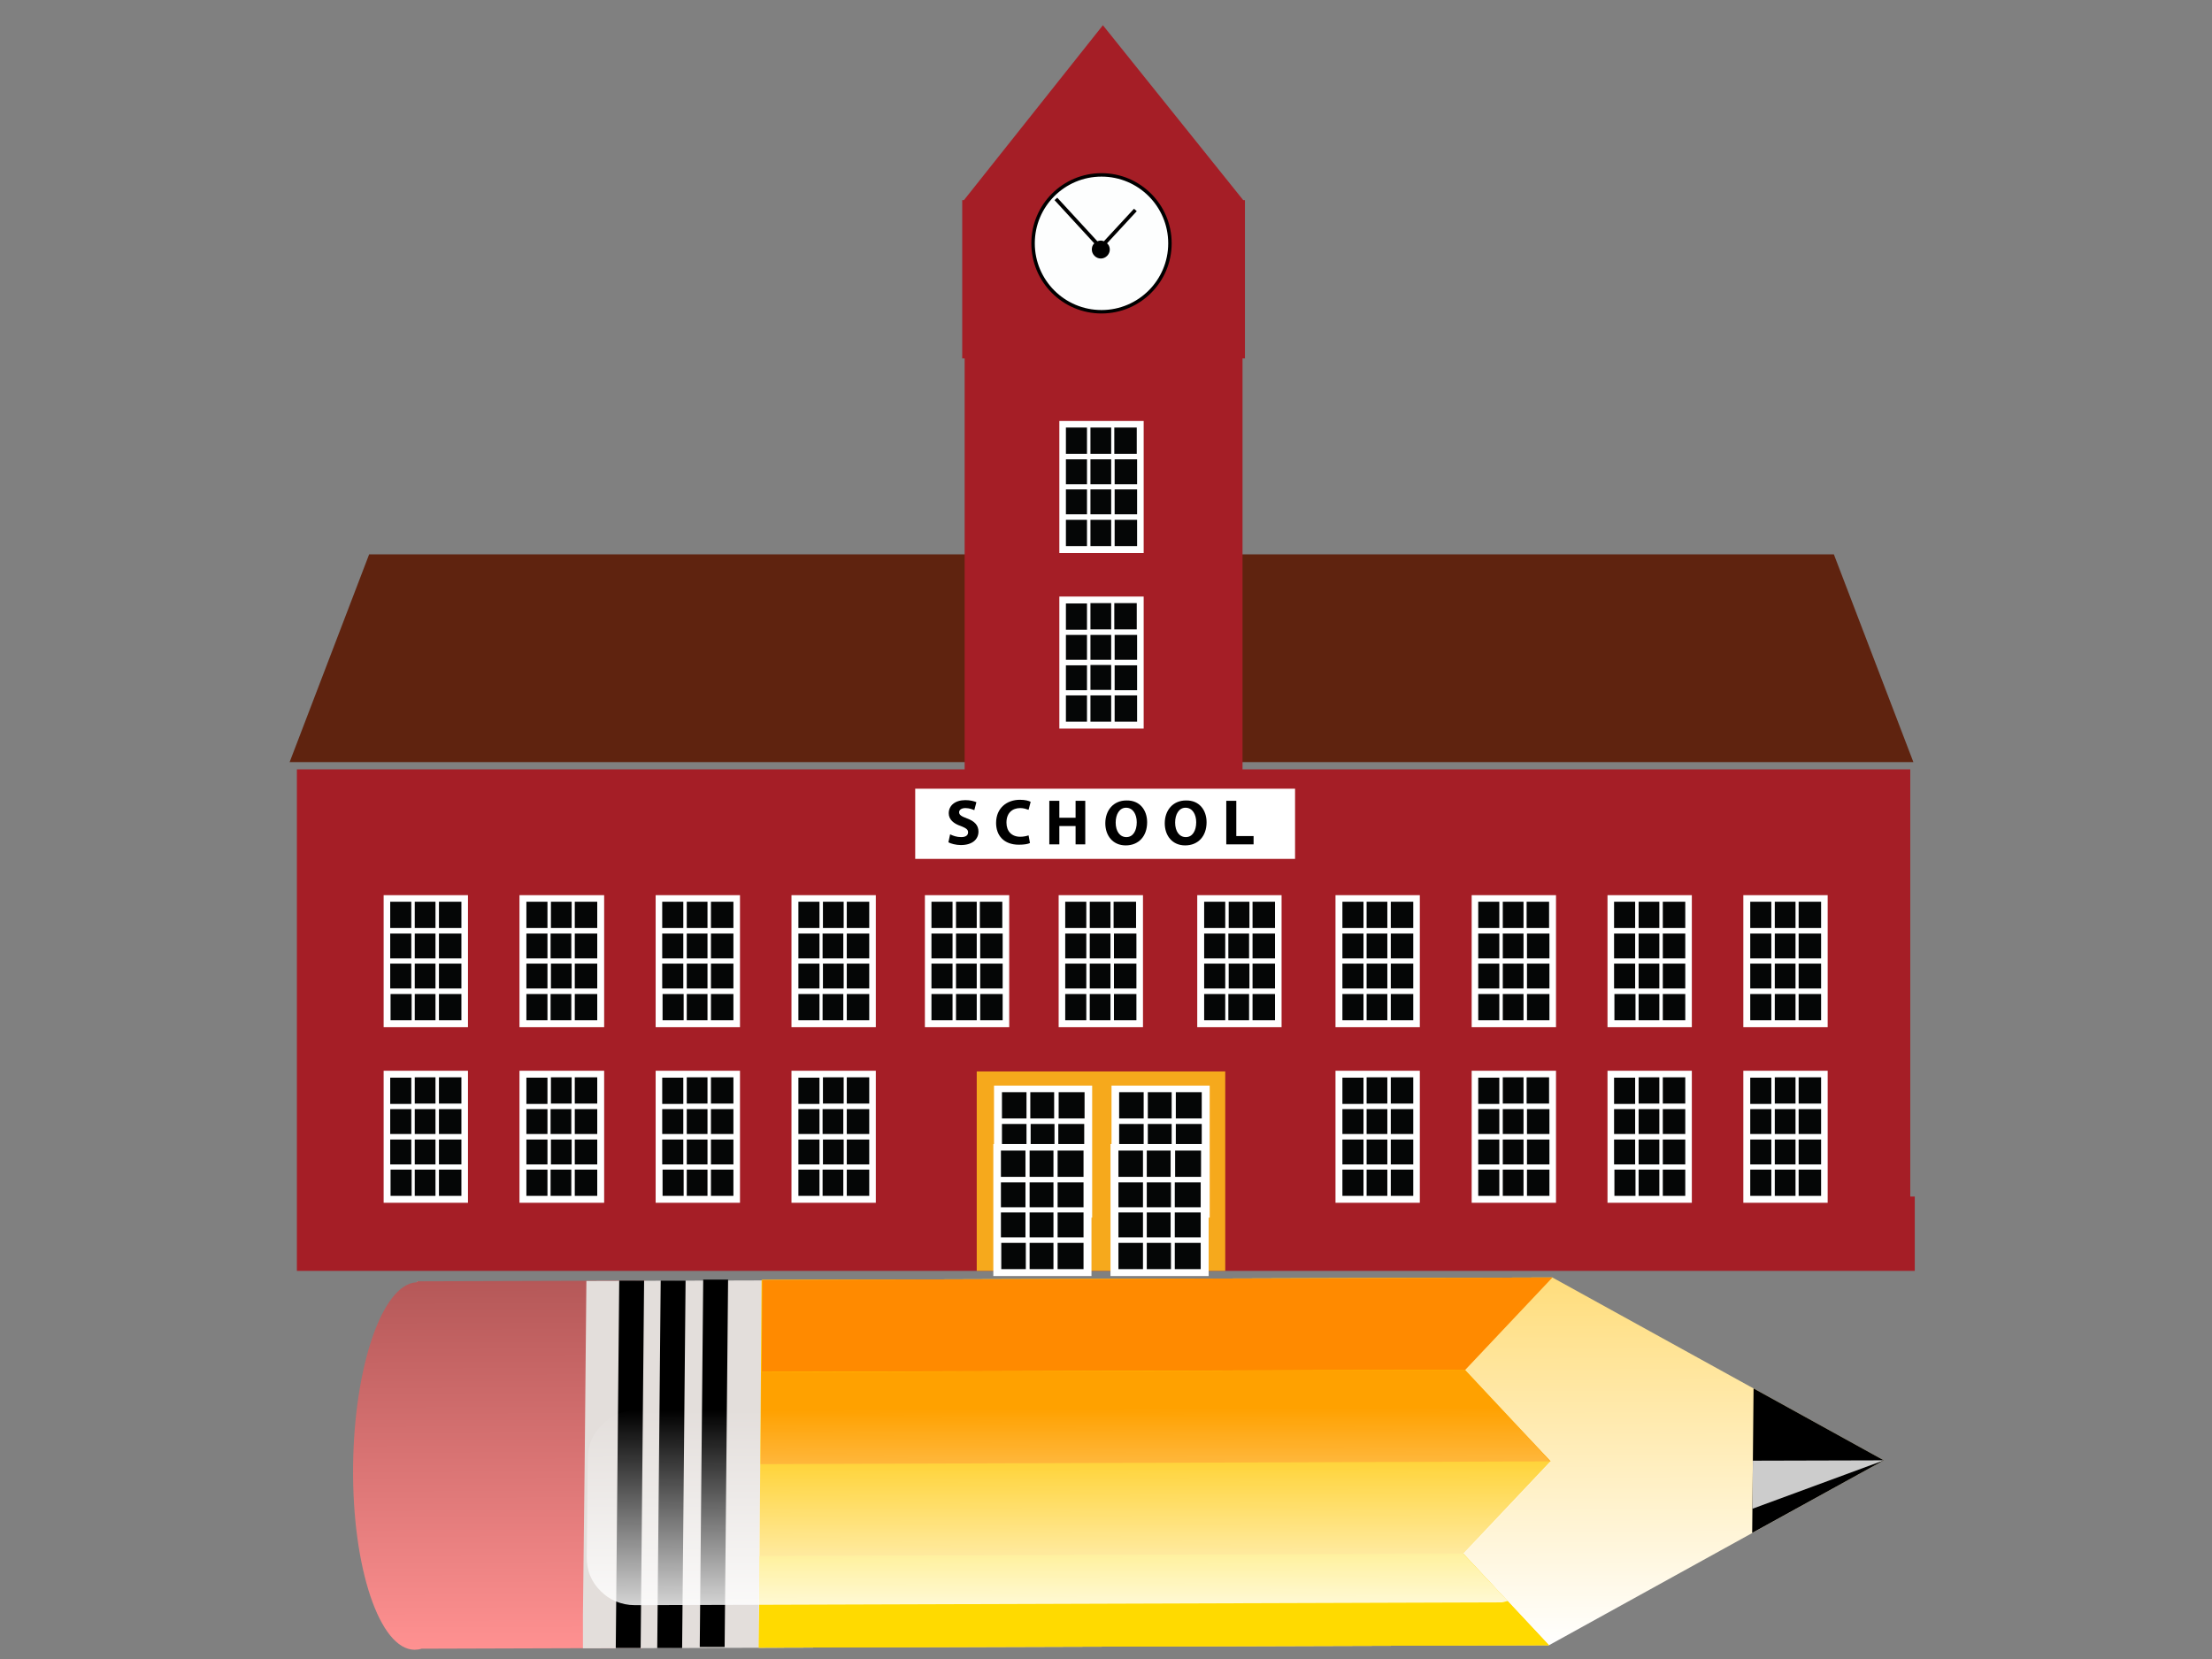 <?xml version="1.0" encoding="utf-8"?>
<!-- Generator: Adobe Illustrator 24.1.1, SVG Export Plug-In . SVG Version: 6.00 Build 0)  -->
<svg version="1.1" id="Layer_1" xmlns="http://www.w3.org/2000/svg" xmlns:xlink="http://www.w3.org/1999/xlink" x="0px" y="0px"
	 viewBox="0 0 640 480" style="enable-background:new 0 0 640 480;" xml:space="preserve">
<rect x="0" y="0" width="640" height="480" fill="#808080" stroke="none"/>
<style type="text/css">
	.st0{fill:#5F230F;}
	.st1{fill:#A51E26;}
	.st2{fill:#050606;}
	.st3{fill:#FFFFFF;}
	.st4{fill:#FDFEFE;stroke:#000000;stroke-miterlimit:10;}
	.st5{fill:#F6A91C;}
	.st6{fill:url(#SVGID_1_);}
	.st7{fill:#E3DEDB;}
	.st8{fill:url(#SVGID_2_);}
	.st9{fill:#FF9191;}
	.st10{fill:#FFC700;}
	.st11{fill:#FFDA00;}
	.st12{fill:#FF8A00;}
	.st13{fill:#FFA100;}
	.st14{fill:url(#SVGID_3_);}
	.st15{opacity:0.8;fill:#FFFFFF;enable-background:new    ;}
</style>
<g>
	<polygon class="st0" points="530.6,160.4 318.7,160.4 106.8,160.4 83.8,220.5 318.7,220.5 553.6,220.5 	"/>
	<polygon class="st1" points="552.7,346.2 552.7,222.6 359.5,222.6 359.5,103.7 360.2,103.7 360.2,57.9 359.7,57.9 319.1,7.3 
		278.9,57.9 278.4,57.9 278.4,103.7 279.1,103.7 279.1,222.6 85.9,222.6 85.9,346.2 85.9,367.7 554,367.7 554,346.2 	"/>
	<g>
		<g>
			<rect x="307.5" y="122" class="st2" width="22.5" height="36.2"/>
			<path class="st3" d="M306.5,121.8V160h24.4v-38.2L306.5,121.8z M328.9,131.3h-6.5v-7.6h6.5V131.3z M315.5,148.8v-7.2h6v7.2H315.5
				z M321.5,150.4v7.6h-6v-7.6H321.5z M321.5,132.9v7.2h-6v-7.2H321.5z M315.5,131.3v-7.6h6v7.6H315.5z M314.5,140.1h-6.1v-7.2h6.1
				V140.1z M314.5,141.6v7.2h-6.1v-7.2H314.5z M322.5,141.6h6.5v7.2h-6.5V141.6z M322.5,140.1v-7.2h6.5v7.2H322.5z M314.5,123.7v7.6
				h-6.1v-7.6H314.5z M308.4,150.4h6.1v7.6h-6.1V150.4z M322.5,158v-7.6h6.5v7.6H322.5z"/>
		</g>
		<g>
			<rect x="307.5" y="172.8" class="st2" width="22.5" height="36.2"/>
			<path class="st3" d="M306.5,172.6v38.2h24.4v-38.2H306.5z M328.9,182.1h-6.5v-7.6h6.5V182.1z M315.5,199.6v-7.2h6v7.2H315.5z
				 M321.5,201.2v7.6h-6v-7.6H321.5z M321.5,183.7v7.2h-6v-7.2H321.5z M315.5,182.1v-7.6h6v7.6H315.5z M314.5,190.9h-6.1v-7.2h6.1
				V190.9z M314.5,192.5v7.2h-6.1v-7.2H314.5z M322.5,192.5h6.5v7.2h-6.5V192.5z M322.5,190.9v-7.2h6.5v7.2H322.5z M314.5,174.6v7.6
				h-6.1v-7.6H314.5z M308.4,201.2h6.1v7.6h-6.1V201.2z M322.5,208.8v-7.6h6.5v7.6H322.5z"/>
		</g>
	</g>
	<g>
		<g>
			<rect x="112" y="259.2" class="st2" width="22.5" height="36.2"/>
			<path class="st3" d="M111,259v38.2h24.4V259H111z M133.5,268.5H127v-7.6h6.5V268.5z M120,286v-7.2h6v7.2H120z M126,287.6v7.6h-6
				v-7.6H126z M126,270.1v7.2h-6v-7.2H126z M120,268.5v-7.6h6v7.6H120z M119,277.3h-6.1v-7.2h6.1V277.3z M119,278.8v7.2h-6.1v-7.2
				H119z M127,278.8h6.5v7.2H127V278.8z M127,277.3v-7.2h6.5v7.2H127z M119,260.9v7.6h-6.1v-7.6H119z M113,287.6h6.1v7.6H113V287.6z
				 M127,295.2v-7.6h6.5v7.6H127z"/>
		</g>
		<g>
			<rect x="112" y="310" class="st2" width="22.5" height="36.2"/>
			<path class="st3" d="M111,309.8V348h24.4v-38.2H111z M133.5,319.3H127v-7.6h6.5V319.3z M120,336.8v-7.1h6v7.2h-6V336.8z
				 M126,338.4v7.6h-6v-7.6H126z M126,320.9v7.2h-6v-7.2H126z M120,319.3v-7.6h6v7.6H120z M119,328.1h-6.1v-7.2h6.1V328.1z
				 M119,329.7v7.2h-6.1v-7.2H119z M127,329.7h6.5v7.2H127V329.7z M127,328.1v-7.2h6.5v7.2H127z M119,311.8v7.6h-6.1v-7.6H119z
				 M113,338.4h6.1v7.6H113V338.4z M127,346v-7.6h6.5v7.6H127z"/>
		</g>
		<g>
			<g>
				<rect x="151.3" y="259.2" class="st2" width="22.5" height="36.2"/>
				<path class="st3" d="M150.3,259v38.2h24.5V259H150.3z M172.8,268.5h-6.5v-7.6h6.5V268.5z M159.4,286v-7.2h6v7.2H159.4z
					 M165.3,287.6v7.6h-6v-7.6H165.3z M165.3,270.1v7.2h-6v-7.2H165.3z M159.4,268.5v-7.6h6v7.6H159.4z M158.4,277.3h-6.1v-7.2h6.1
					V277.3z M158.4,278.8v7.2h-6.1v-7.2H158.4z M166.3,278.8h6.5v7.2h-6.5V278.8z M166.3,277.3v-7.2h6.5v7.2H166.3z M158.4,260.9
					v7.6h-6.1v-7.6H158.4z M152.3,287.6h6.1v7.6h-6.1V287.6z M166.3,295.2v-7.6h6.5v7.6H166.3z"/>
			</g>
			<g>
				<rect x="151.3" y="310" class="st2" width="22.5" height="36.2"/>
				<path class="st3" d="M150.3,309.8V348h24.5v-38.2H150.3z M172.8,319.3h-6.5v-7.6h6.5V319.3z M159.4,336.8v-7.1h6v7.2h-6V336.8z
					 M165.3,338.4v7.6h-6v-7.6H165.3z M165.3,320.9v7.2h-6v-7.2H165.3z M159.4,319.3v-7.6h6v7.6H159.4z M158.4,328.1h-6.1v-7.2h6.1
					V328.1z M158.4,329.7v7.2h-6.1v-7.2H158.4z M166.3,329.7h6.5v7.2h-6.5V329.7z M166.3,328.1v-7.2h6.5v7.2H166.3z M158.4,311.8
					v7.6h-6.1v-7.6H158.4z M152.3,338.4h6.1v7.6h-6.1V338.4z M166.3,346v-7.6h6.5v7.6H166.3z"/>
			</g>
		</g>
		<g>
			<g>
				<rect x="190.7" y="259.2" class="st2" width="22.5" height="36.2"/>
				<path class="st3" d="M189.7,259v38.2h24.4V259H189.7z M212.2,268.5h-6.5v-7.6h6.5V268.5z M198.7,286v-7.2h6v7.2H198.7z
					 M204.7,287.6v7.6h-6v-7.6H204.7z M204.7,270.1v7.2h-6v-7.2H204.7z M198.7,268.5v-7.6h6v7.6H198.7z M197.7,277.3h-6.1v-7.2h6.1
					V277.3z M197.7,278.8v7.2h-6.1v-7.2H197.7z M205.7,278.8h6.5v7.2h-6.5V278.8z M205.7,277.3v-7.2h6.5v7.2H205.7z M197.7,260.9
					v7.6h-6.1v-7.6H197.7z M191.7,287.6h6.1v7.6h-6.1V287.6z M205.7,295.2v-7.6h6.5v7.6H205.7z"/>
			</g>
			<g>
				<rect x="190.7" y="310" class="st2" width="22.5" height="36.2"/>
				<path class="st3" d="M189.7,309.8V348h24.4v-38.2H189.7z M212.2,319.3h-6.5v-7.6h6.5V319.3z M198.7,336.8v-7.1h6v7.2h-6V336.8z
					 M204.7,338.4v7.6h-6v-7.6H204.7z M204.7,320.9v7.2h-6v-7.2H204.7z M198.7,319.3v-7.6h6v7.6H198.7z M197.7,328.1h-6.1v-7.2h6.1
					V328.1z M197.7,329.7v7.2h-6.1v-7.2H197.7z M205.7,329.7h6.5v7.2h-6.5V329.7z M205.7,328.1v-7.2h6.5v7.2H205.7z M197.7,311.8
					v7.6h-6.1v-7.6H197.7z M191.7,338.4h6.1v7.6h-6.1V338.4z M205.7,346v-7.6h6.5v7.6H205.7z"/>
			</g>
		</g>
		<g>
			<g>
				<rect x="230" y="259.2" class="st2" width="22.5" height="36.2"/>
				<path class="st3" d="M229,259v38.2h24.4V259H229z M251.5,268.5H245v-7.6h6.5V268.5z M238.1,286v-7.2h6v7.2H238.1z M244,287.6
					v7.6h-6v-7.6H244z M244,270.1v7.2h-6v-7.2H244z M238.1,268.5v-7.6h6v7.6H238.1z M237.1,277.3H231v-7.2h6.1V277.3z M237.1,278.8
					v7.2H231v-7.2H237.1z M245,278.8h6.5v7.2H245V278.8z M245,277.3v-7.2h6.5v7.2H245z M237.1,260.9v7.6H231v-7.6H237.1z M231,287.6
					h6.1v7.6H231V287.6z M245,295.2v-7.6h6.5v7.6H245z"/>
			</g>
			<g>
				<rect x="230" y="310" class="st2" width="22.5" height="36.2"/>
				<path class="st3" d="M229,309.8V348h24.4v-38.2H229z M251.5,319.3H245v-7.6h6.5V319.3z M238.1,336.8v-7.1h6v7.2h-6V336.8z
					 M244,338.4v7.6h-6v-7.6H244z M244,320.9v7.2h-6v-7.2H244z M238.1,319.3v-7.6h6v7.6H238.1z M237.1,328.1H231v-7.2h6.1V328.1z
					 M237.1,329.7v7.2H231v-7.2H237.1z M245,329.7h6.5v7.2H245V329.7z M245,328.1v-7.2h6.5v7.2H245z M237.1,311.8v7.6H231v-7.6
					H237.1z M231,338.4h6.1v7.6H231V338.4z M245,346v-7.6h6.5v7.6H245z"/>
			</g>
		</g>
		<g>
			<g>
				<rect x="387.4" y="259.2" class="st2" width="22.5" height="36.2"/>
				<path class="st3" d="M386.4,259v38.2h24.4V259H386.4z M408.9,268.5h-6.5v-7.6h6.5V268.5z M395.4,286v-7.2h6v7.2H395.4z
					 M401.4,287.6v7.6h-6v-7.6H401.4z M401.4,270.1v7.2h-6v-7.2H401.4z M395.4,268.5v-7.6h6v7.6H395.4z M394.5,277.3h-6.1v-7.2h6.1
					V277.3z M394.5,278.8v7.2h-6.1v-7.2H394.5z M402.4,278.8h6.5v7.2h-6.5V278.8z M402.4,277.3v-7.2h6.5v7.2H402.4z M394.5,260.9
					v7.6h-6.1v-7.6H394.5z M388.4,287.6h6.1v7.6h-6.1V287.6z M402.4,295.2v-7.6h6.5v7.6H402.4z"/>
			</g>
			<g>
				<rect x="387.4" y="310" class="st2" width="22.5" height="36.2"/>
				<path class="st3" d="M386.4,309.8V348h24.4v-38.2H386.4z M408.9,319.3h-6.5v-7.6h6.5V319.3z M395.4,336.8v-7.1h6v7.2h-6V336.8z
					 M401.4,338.4v7.6h-6v-7.6H401.4z M401.4,320.9v7.2h-6v-7.2H401.4z M395.4,319.3v-7.6h6v7.6H395.4z M394.5,328.1h-6.1v-7.2h6.1
					V328.1z M394.5,329.7v7.2h-6.1v-7.2H394.5z M402.4,329.7h6.5v7.2h-6.5V329.7z M402.4,328.1v-7.2h6.5v7.2H402.4z M394.5,311.8
					v7.6h-6.1v-7.6H394.5z M388.4,338.4h6.1v7.6h-6.1V338.4z M402.4,346v-7.6h6.5v7.6H402.4z"/>
			</g>
		</g>
		<g>
			<rect x="268.6" y="259.2" class="st2" width="22.5" height="36.2"/>
			<path class="st3" d="M267.6,259v38.2H292V259H267.6z M290,268.5h-6.5v-7.6h6.5V268.5z M276.6,286v-7.2h6v7.2H276.6z M282.6,287.6
				v7.6h-6v-7.6H282.6z M282.6,270.1v7.2h-6v-7.2H282.6z M276.6,268.5v-7.6h6v7.6H276.6z M275.6,277.3h-6.1v-7.2h6.1V277.3z
				 M275.6,278.8v7.2h-6.1v-7.2H275.6z M283.6,278.8h6.5v7.2h-6.5V278.8z M283.6,277.3v-7.2h6.5v7.2H283.6z M275.6,260.9v7.6h-6.1
				v-7.6H275.6z M269.5,287.6h6.1v7.6h-6.1V287.6z M283.6,295.2v-7.6h6.5v7.6H283.6z"/>
		</g>
		<g>
			<rect x="307.3" y="259.2" class="st2" width="22.5" height="36.2"/>
			<path class="st3" d="M306.3,259v38.2h24.4V259H306.3z M328.7,268.5h-6.5v-7.6h6.5V268.5z M315.3,286v-7.2h6v7.2H315.3z
				 M321.3,287.6v7.6h-6v-7.6H321.3z M321.3,270.1v7.2h-6v-7.2H321.3z M315.3,268.5v-7.6h6v7.6H315.3z M314.3,277.3h-6.1v-7.2h6.1
				V277.3z M314.3,278.8v7.2h-6.1v-7.2H314.3z M322.3,278.8h6.5v7.2h-6.5V278.8z M322.3,277.3v-7.2h6.5v7.2H322.3z M314.3,260.9v7.6
				h-6.1v-7.6H314.3z M308.2,287.6h6.1v7.6h-6.1V287.6z M322.3,295.2v-7.6h6.5v7.6H322.3z"/>
		</g>
		<g>
			<rect x="347.4" y="259.2" class="st2" width="22.5" height="36.2"/>
			<path class="st3" d="M346.4,259v38.2h24.4V259H346.4z M368.9,268.5h-6.5v-7.6h6.5V268.5z M355.5,286v-7.2h6v7.2H355.5z
				 M361.4,287.6v7.6h-6v-7.6H361.4z M361.4,270.1v7.2h-6v-7.2H361.4z M355.5,268.5v-7.6h6v7.6H355.5z M354.5,277.3h-6.1v-7.2h6.1
				V277.3z M354.5,278.8v7.2h-6.1v-7.2H354.5z M362.4,278.8h6.5v7.2h-6.5V278.8z M362.4,277.3v-7.2h6.5v7.2H362.4z M354.5,260.9v7.6
				h-6.1v-7.6H354.5z M348.4,287.6h6.1v7.6h-6.1V287.6z M362.4,295.2v-7.6h6.5v7.6H362.4z"/>
		</g>
		<g>
			<g>
				<rect x="426.7" y="259.2" class="st2" width="22.5" height="36.2"/>
				<path class="st3" d="M425.8,259v38.2h24.4V259H425.8z M448.2,268.5h-6.5v-7.6h6.5V268.5z M434.8,286v-7.2h6v7.2H434.8z
					 M440.8,287.6v7.6h-6v-7.6H440.8z M440.8,270.1v7.2h-6v-7.2H440.8z M434.8,268.5v-7.6h6v7.6H434.8z M433.8,277.3h-6.1v-7.2h6.1
					V277.3z M433.8,278.8v7.2h-6.1v-7.2H433.8z M441.8,278.8h6.5v7.2h-6.5V278.8z M441.8,277.3v-7.2h6.5v7.2H441.8z M433.8,260.9
					v7.6h-6.1v-7.6H433.8z M427.7,287.6h6.1v7.6h-6.1V287.6z M441.8,295.2v-7.6h6.5v7.6H441.8z"/>
			</g>
			<g>
				<rect x="426.7" y="310" class="st2" width="22.5" height="36.2"/>
				<path class="st3" d="M425.8,309.8V348h24.4v-38.2H425.8z M448.2,319.3h-6.5v-7.6h6.5V319.3z M434.8,336.8v-7.1h6v7.2h-6V336.8z
					 M440.8,338.4v7.6h-6v-7.6H440.8z M440.8,320.9v7.2h-6v-7.2H440.8z M434.8,319.3v-7.6h6v7.6H434.8z M433.8,328.1h-6.1v-7.2h6.1
					V328.1z M433.8,329.7v7.2h-6.1v-7.2H433.8z M441.8,329.7h6.5v7.2h-6.5V329.7z M441.8,328.1v-7.2h6.5v7.2H441.8z M433.8,311.8
					v7.6h-6.1v-7.6H433.8z M427.7,338.4h6.1v7.6h-6.1V338.4z M441.8,346v-7.6h6.5v7.6H441.8z"/>
			</g>
		</g>
		<g>
			<g>
				<rect x="466.1" y="259.2" class="st2" width="22.5" height="36.2"/>
				<path class="st3" d="M465.1,259v38.2h24.4V259H465.1z M487.6,268.5h-6.5v-7.6h6.5V268.5z M474.1,286v-7.2h6v7.2H474.1z
					 M480.1,287.6v7.6h-6v-7.6H480.1z M480.1,270.1v7.2h-6v-7.2H480.1z M474.1,268.5v-7.6h6v7.6H474.1z M473.1,277.3H467v-7.2h6.1
					V277.3z M473.1,278.8v7.2H467v-7.2H473.1z M481.1,278.8h6.5v7.2h-6.5V278.8z M481.1,277.3v-7.2h6.5v7.2H481.1z M473.1,260.9v7.6
					H467v-7.6H473.1z M467.1,287.6h6.1v7.6h-6.1V287.6z M481.1,295.2v-7.6h6.5v7.6H481.1z"/>
			</g>
			<g>
				<rect x="466.1" y="310" class="st2" width="22.5" height="36.2"/>
				<path class="st3" d="M465.1,309.8V348h24.4v-38.2H465.1z M487.6,319.3h-6.5v-7.6h6.5V319.3z M474.1,336.8v-7.1h6v7.2h-6V336.8z
					 M480.1,338.4v7.6h-6v-7.6H480.1z M480.1,320.9v7.2h-6v-7.2H480.1z M474.1,319.3v-7.6h6v7.6H474.1z M473.1,328.1H467v-7.2h6.1
					V328.1z M473.1,329.7v7.2H467v-7.2H473.1z M481.1,329.7h6.5v7.2h-6.5V329.7z M481.1,328.1v-7.2h6.5v7.2H481.1z M473.1,311.8v7.6
					H467v-7.6H473.1z M467.1,338.4h6.1v7.6h-6.1V338.4z M481.1,346v-7.6h6.5v7.6H481.1z"/>
			</g>
		</g>
		<g>
			<g>
				<rect x="505.4" y="259.2" class="st2" width="22.5" height="36.2"/>
				<path class="st3" d="M504.4,259v38.2h24.4V259H504.4z M526.9,268.5h-6.5v-7.6h6.5V268.5z M513.5,286v-7.2h6v7.2H513.5z
					 M519.5,287.6v7.6h-6v-7.6H519.5z M519.5,270.1v7.2h-6v-7.2H519.5z M513.5,268.5v-7.6h6v7.6H513.5z M512.5,277.3h-6.1v-7.2h6.1
					V277.3z M512.5,278.8v7.2h-6.1v-7.2H512.5z M520.4,278.8h6.5v7.2h-6.5V278.8z M520.4,277.3v-7.2h6.5v7.2H520.4z M512.5,260.9
					v7.6h-6.1v-7.6H512.5z M506.4,287.6h6.1v7.6h-6.1V287.6z M520.4,295.2v-7.6h6.5v7.6H520.4z"/>
			</g>
			<g>
				<rect x="505.4" y="310" class="st2" width="22.5" height="36.2"/>
				<path class="st3" d="M504.4,309.8V348h24.4v-38.2H504.4z M526.9,319.3h-6.5v-7.6h6.5V319.3z M513.5,336.8v-7.1h6v7.2h-6V336.8z
					 M519.5,338.4v7.6h-6v-7.6H519.5z M519.5,320.9v7.2h-6v-7.2H519.5z M513.5,319.3v-7.6h6v7.6H513.5z M512.5,328.1h-6.1v-7.2h6.1
					V328.1z M512.5,329.7v7.2h-6.1v-7.2H512.5z M520.4,329.7h6.5v7.2h-6.5V329.7z M520.4,328.1v-7.2h6.5v7.2H520.4z M512.5,311.8
					v7.6h-6.1v-7.6H512.5z M506.4,338.4h6.1v7.6h-6.1V338.4z M520.4,346v-7.6h6.5v7.6H520.4z"/>
			</g>
		</g>
	</g>
	<circle class="st4" cx="318.7" cy="70.4" r="19.8"/>
	<path d="M328.9,61.1l-0.8-0.7l-8.7,9.4c-0.3-0.1-0.6-0.2-0.9-0.2c-0.3,0-0.7,0.1-1,0.2l-11.6-12.6l-0.8,0.7l11.5,12.5
		c-0.5,0.5-0.7,1.1-0.7,1.8c0,1.4,1.2,2.6,2.6,2.6s2.6-1.2,2.6-2.6c0-0.7-0.3-1.4-0.8-1.8L328.9,61.1z"/>
	<rect x="264.8" y="228.2" class="st3" width="109.9" height="20.3"/>
	<g>
		<path d="M274.9,241.4c0.8,0.4,1.9,0.8,3.2,0.8s2-0.5,2-1.4c0-0.8-0.6-1.2-2.1-1.8c-2.1-0.7-3.5-1.9-3.5-3.7c0-2.2,1.8-3.8,4.8-3.8
			c1.4,0,2.5,0.3,3.2,0.6l-0.6,2.3c-0.5-0.2-1.4-0.6-2.6-0.6s-1.8,0.6-1.8,1.2c0,0.8,0.7,1.2,2.3,1.8c2.2,0.8,3.3,2,3.3,3.8
			c0,2.1-1.6,3.9-5.1,3.9c-1.4,0-2.9-0.4-3.6-0.8L274.9,241.4z"/>
		<path d="M298,243.9c-0.5,0.3-1.7,0.5-3.2,0.5c-4.4,0-6.6-2.7-6.6-6.3c0-4.3,3.1-6.7,6.9-6.7c1.5,0,2.6,0.3,3.1,0.6l-0.6,2.3
			c-0.6-0.2-1.4-0.5-2.4-0.5c-2.3,0-4,1.4-4,4.2c0,2.5,1.5,4.1,4,4.1c0.9,0,1.8-0.2,2.4-0.4L298,243.9z"/>
		<path d="M306.5,231.7v4.9h4.7v-4.9h2.8v12.6h-2.8V239h-4.7v5.3h-2.9v-12.6H306.5z"/>
		<path d="M331.9,237.9c0,4.1-2.5,6.7-6.2,6.7s-5.9-2.8-5.9-6.4c0-3.8,2.4-6.6,6.1-6.6C329.8,231.5,331.9,234.4,331.9,237.9z
			 M322.8,238c0,2.5,1.2,4.2,3.1,4.2c1.9,0,3-1.8,3-4.3c0-2.3-1.1-4.2-3.1-4.2C323.9,233.7,322.8,235.6,322.8,238z"/>
		<path d="M349.1,237.9c0,4.1-2.5,6.7-6.2,6.7s-5.9-2.8-5.9-6.4c0-3.8,2.4-6.6,6.1-6.6C347,231.5,349.1,234.4,349.1,237.9z M340,238
			c0,2.5,1.2,4.2,3.1,4.2c1.9,0,3-1.8,3-4.3c0-2.3-1.1-4.2-3.1-4.2C341.1,233.7,340,235.6,340,238z"/>
		<path d="M354.8,231.7h2.9v10.2h5v2.4h-7.9V231.7z"/>
	</g>
	<g>
		<rect x="282.6" y="310" class="st5" width="71.9" height="57.7"/>
		<g>
			<g>
				<rect x="288.8" y="314.3" class="st2" width="26.2" height="36.2"/>
				<path class="st3" d="M287.6,314.1v38.2H316v-38.2H287.6z M313.8,323.6h-7.5V316h7.5V323.6z M298.1,341.1v-7.2h6.9v7.2H298.1z
					 M305.1,342.7v7.6h-6.9v-7.6H305.1z M305.1,325.2v7.2h-6.9v-7.2H305.1z M298.1,323.6V316h6.9v7.6H298.1z M297,332.4h-7.1v-7.2
					h7.1V332.4z M297,334v7.2h-7.1V334H297z M306.2,334h7.5v7.2h-7.5V334z M306.2,332.4v-7.2h7.5v7.2H306.2z M297,316v7.6h-7.1V316
					H297z M289.9,342.7h7.1v7.6h-7.1V342.7z M306.2,350.3v-7.6h7.5v7.6H306.2z"/>
			</g>
			<g>
				<rect x="288.5" y="331.2" class="st2" width="26.2" height="36.2"/>
				<path class="st3" d="M287.4,331v38.2h28.4V331H287.4z M313.5,340.5H306v-7.6h7.5V340.5z M297.9,358v-7.2h6.9v7.2H297.9z
					 M304.8,359.6v7.6h-6.9v-7.6H304.8z M304.8,342.1v7.2h-6.9v-7.2H304.8z M297.9,340.5v-7.6h6.9v7.6H297.9z M296.7,349.3h-7.1
					v-7.2h7.1V349.3z M296.7,350.8v7.2h-7.1v-7.2H296.7z M306,350.8h7.5v7.2H306V350.8z M306,349.3v-7.2h7.5v7.2H306z M296.7,332.9
					v7.6h-7.1v-7.6H296.7z M289.7,359.6h7.1v7.6h-7.1V359.6z M306,367.2v-7.6h7.5v7.6H306z"/>
			</g>
		</g>
		<g>
			<g>
				<rect x="322.7" y="314.3" class="st2" width="26.2" height="36.2"/>
				<path class="st3" d="M321.6,314.1v38.2H350v-38.2H321.6z M347.7,323.6h-7.5V316h7.5V323.6z M332.1,341.1v-7.2h6.9v7.2H332.1z
					 M339,342.7v7.6h-6.9v-7.6H339z M339,325.2v7.2h-6.9v-7.2H339z M332.1,323.6V316h6.9v7.6H332.1z M330.9,332.4h-7.1v-7.2h7.1
					V332.4z M330.9,334v7.2h-7.1V334H330.9z M340.2,334h7.5v7.2h-7.5V334z M340.2,332.4v-7.2h7.5v7.2H340.2z M330.9,316v7.6h-7.1
					V316H330.9z M323.9,342.7h7.1v7.6h-7.1V342.7z M340.2,350.3v-7.6h7.5v7.6H340.2z"/>
			</g>
			<g>
				<rect x="322.5" y="331.2" class="st2" width="26.2" height="36.2"/>
				<path class="st3" d="M321.3,331v38.2h28.4V331H321.3z M347.5,340.5H340v-7.6h7.5V340.5z M331.8,358v-7.2h6.9v7.2H331.8z
					 M338.8,359.6v7.6h-7v-7.6H338.8z M338.8,342.1v7.2h-7v-7.2H338.8z M331.8,340.5v-7.6h6.9v7.6H331.8z M330.7,349.3h-7.1v-7.2
					h7.1V349.3z M330.7,350.8v7.2h-7.1v-7.2H330.7z M339.9,350.8h7.5v7.2h-7.5V350.8z M339.9,349.3v-7.2h7.5v7.2H339.9z
					 M330.7,332.9v7.6h-7.1v-7.6H330.7z M323.6,359.6h7.1v7.6h-7.1V359.6z M339.9,367.2v-7.6h7.5v7.6H339.9z"/>
			</g>
		</g>
	</g>
</g>
<g>
	<g transform="translate(-209.34 -272.78)">
		
			<linearGradient id="SVGID_1_" gradientUnits="userSpaceOnUse" x1="68.812" y1="940.342" x2="105.593" y2="940.342" gradientTransform="matrix(2.664155e-02 -2.9 -2.9 9.408300e-03 3077.903 940.741)">
			<stop  offset="0" style="stop-color:#FF9191"/>
			<stop  offset="1" style="stop-color:#B55858"/>
		</linearGradient>
		<path class="st6" d="M311.5,697c-0.3,29.4,7.7,53.1,17.8,53.1c0.7,0,1.4-0.1,2-0.3l63.9-0.2l0.1-9.6l0.3-37.5l0.1-12.1l0.4-47.1
			l-66,0.2c0,0.1-0.1,0.1-0.2,0.2l0,0.1l-0.1,0C320,644.3,311.8,668,311.5,697L311.5,697z"/>
		<path class="st7" d="M378,749.7l59.7-0.2l6.9,0l0.1-9.6l0.9-96.7l-66.6,0.2l-0.5,53.2L378,740L378,749.7L378,749.7z"/>
		<path d="M400.5,643.3l-1,106.3l4.8,0l2.4,0l1-106.3l-2.4,0L400.5,643.3L400.5,643.3z"/>
		<path d="M388.5,643.3l-1,106.3l4.8,0l2.4,0l1-106.3l-2.4,0L388.5,643.3L388.5,643.3z"/>
		<path d="M412.8,643l-1,106.3l4.8,0l2.4,0l1-106.3l-2.4,0L412.8,643L412.8,643z"/>
		
			<linearGradient id="SVGID_2_" gradientUnits="userSpaceOnUse" x1="249.604" y1="804.333" x2="283.636" y2="804.333" gradientTransform="matrix(2.868566e-02 -3.125 -3.125 1.011236e-02 3097.904 1520.866)">
			<stop  offset="0" style="stop-color:#FFFFFF"/>
			<stop  offset="1" style="stop-color:#FFDD7C"/>
		</linearGradient>
		<path class="st8" d="M428.9,749.5l228.6-0.7l96.9-53.5l-8.7-4.8l-87.2-48.1l-228.6,0.7l-0.2,20.6l-0.1,7.2l-0.2,19.3l0,2.4
			l-0.1,7.2l0,2.4l-0.2,19.3l-0.1,7.2l-0.1,11L428.9,749.5L428.9,749.5z"/>
		<path d="M716.7,674.5l-0.2,20.9l-0.2,20.9l38.1-21L716.7,674.5L716.7,674.5z"/>
		<path class="st9" d="M330,643.7c0-0.1,0.1-0.1,0.2-0.2l-0.2,0L330,643.7L330,643.7z"/>
		<path class="st10" d="M428.9,749.5l228.6-0.7l-24.8-26.5l25.2-26.7l-24.8-26.5l25.2-26.7l-228.6,0.7l-0.2,26.6l-0.2,26.6
			l-0.2,26.6L428.9,749.5L428.9,749.5z"/>
		<path class="st11" d="M428.9,749.5l228.6-0.7l-24.8-26.5l-203.6,0.7L428.9,749.5L428.9,749.5z"/>
		<path class="st12" d="M633.3,669.1l25.2-26.7l-228.6,0.7l-0.2,26.6L633.3,669.1L633.3,669.1z"/>
		<path class="st13" d="M658,695.6l-24.8-26.5l-203.6,0.7l-0.2,26.6L658,695.6L658,695.6z"/>
		
			<linearGradient id="SVGID_3_" gradientUnits="userSpaceOnUse" x1="253.603" y1="827.768" x2="271.635" y2="827.768" gradientTransform="matrix(2.868566e-02 -3.125 -3.125 1.011236e-02 3097.904 1520.866)">
			<stop  offset="0" style="stop-color:#FFFFFF;stop-opacity:0.827"/>
			<stop  offset="1" style="stop-color:#FFFFFF;stop-opacity:0"/>
		</linearGradient>
		<path class="st14" d="M379.1,723.2c0,1.9,0.3,3.8,1,5.5s1.7,3.1,3,4.4c1.3,1.3,2.7,2.3,4.4,3c1.7,0.7,3.5,1.1,5.5,1.1l36.1-0.1
			l214.6-0.7c0.7,0,1.2-0.3,1.9-0.4l-12.8-13.6l25.2-26.6L643.4,680l-213.8,0.7l-36.1,0.1c-1.9,0-3.8,0.4-5.5,1.1
			c-1.7,0.7-3.1,1.8-4.4,3c-1.3,1.3-2.3,2.7-3.1,4.4c-0.7,1.7-1.1,3.5-1.1,5.5L379.1,723.2L379.1,723.2z"/>
		<path class="st15" d="M716.5,695.4l-0.1,13.9l38-14L716.5,695.4L716.5,695.4z"/>
	</g>
</g>
</svg>
